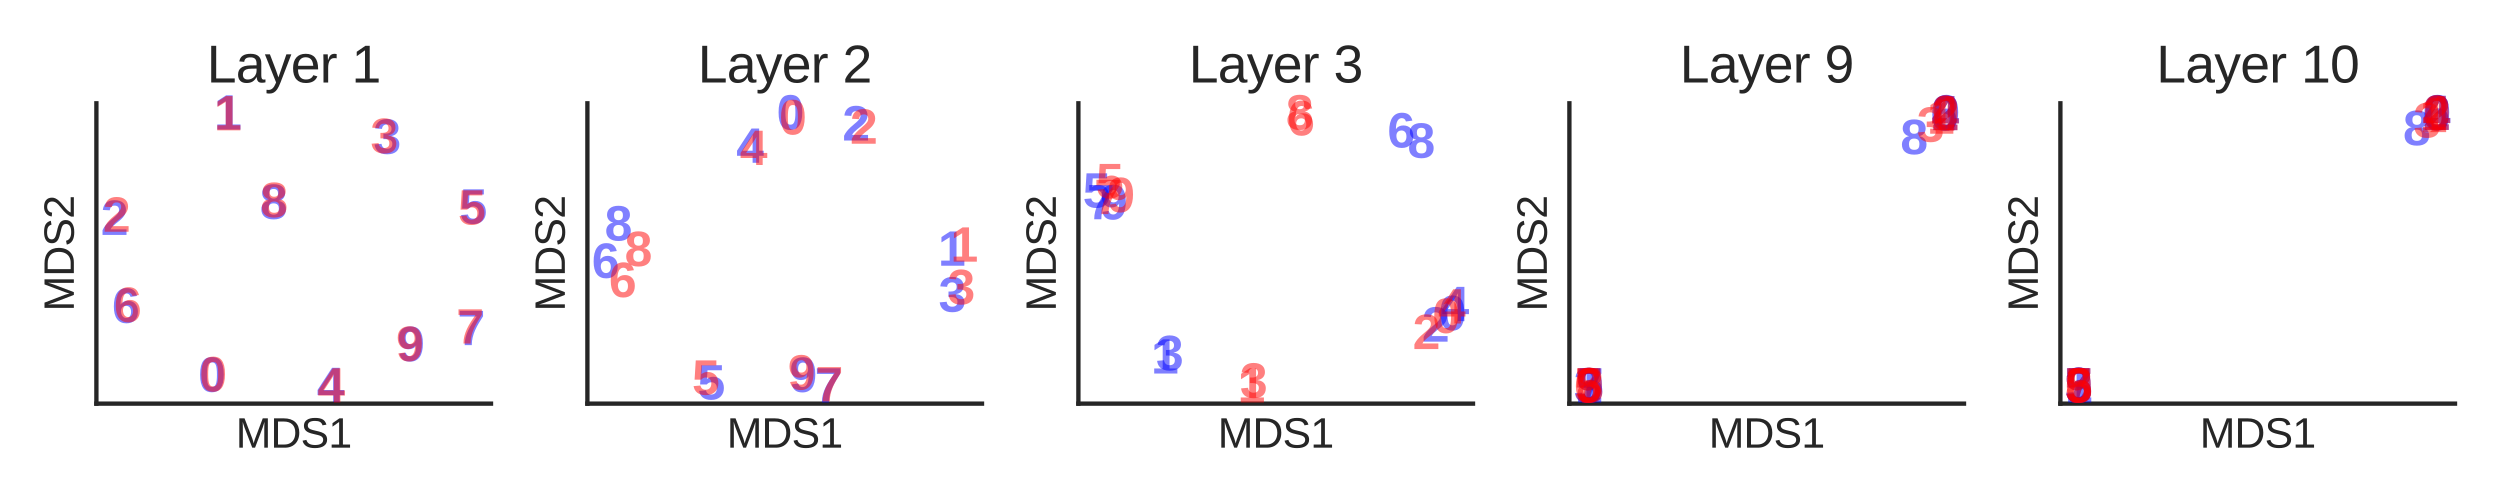 <?xml version="1.0" encoding="utf-8" standalone="no"?>
<!DOCTYPE svg PUBLIC "-//W3C//DTD SVG 1.1//EN"
  "http://www.w3.org/Graphics/SVG/1.1/DTD/svg11.dtd">
<svg height="144pt" version="1.1" viewBox="0 0 720 144" width="720pt" xmlns="http://www.w3.org/2000/svg" xmlns:xlink="http://www.w3.org/1999/xlink">
 <defs>
  <style type="text/css">*{stroke-linecap:butt;stroke-linejoin:round;}</style>
 </defs>
 <g id="figure_1">
  <g id="patch_1">
   <path d="M 0 144 
L 720 144 
L 720 0 
L 0 0 
z
" style="fill:#ffffff;"/>
  </g>
  <g id="axes_1">
   <g id="patch_2">
    <path d="M 27.76 116.24 
L 141.408 116.24 
L 141.408 29.76 
L 27.76 29.76 
z
" style="fill:#ffffff;"/>
   </g>
   <g id="matplotlib.axis_1">
    <g id="text_1">
     <!-- MDS1 -->
     <g style="fill:#262626;" transform="translate(67.914 128.936)scale(0.12 -0.12)">
      <defs>
       <path d="M 4269 0 
L 4269 2938 
Q 4269 3425 4297 3875 
Q 4144 3316 4022 3000 
L 2884 0 
L 2466 0 
L 1313 3000 
L 1138 3531 
L 1034 3875 
L 1044 3528 
L 1056 2938 
L 1056 0 
L 525 0 
L 525 4403 
L 1309 4403 
L 2481 1350 
Q 2544 1166 2601 955 
Q 2659 744 2678 650 
Q 2703 775 2783 1029 
Q 2863 1284 2891 1350 
L 4041 4403 
L 4806 4403 
L 4806 0 
L 4269 0 
z
" id="LiberationSans-4d" transform="scale(0.016)"/>
       <path d="M 4316 2247 
Q 4316 1566 4050 1055 
Q 3784 544 3296 272 
Q 2809 0 2172 0 
L 525 0 
L 525 4403 
L 1981 4403 
Q 3100 4403 3708 3842 
Q 4316 3281 4316 2247 
z
M 3716 2247 
Q 3716 3066 3267 3495 
Q 2819 3925 1969 3925 
L 1122 3925 
L 1122 478 
L 2103 478 
Q 2588 478 2955 690 
Q 3322 903 3519 1303 
Q 3716 1703 3716 2247 
z
" id="LiberationSans-44" transform="scale(0.016)"/>
       <path d="M 3975 1216 
Q 3975 606 3498 271 
Q 3022 -63 2156 -63 
Q 547 -63 291 1056 
L 869 1172 
Q 969 775 1294 589 
Q 1619 403 2178 403 
Q 2756 403 3070 601 
Q 3384 800 3384 1184 
Q 3384 1400 3286 1534 
Q 3188 1669 3009 1756 
Q 2831 1844 2584 1903 
Q 2338 1963 2038 2031 
Q 1516 2147 1245 2262 
Q 975 2378 819 2520 
Q 663 2663 580 2853 
Q 497 3044 497 3291 
Q 497 3856 930 4162 
Q 1363 4469 2169 4469 
Q 2919 4469 3316 4239 
Q 3713 4009 3872 3456 
L 3284 3353 
Q 3188 3703 2916 3861 
Q 2644 4019 2163 4019 
Q 1634 4019 1356 3844 
Q 1078 3669 1078 3322 
Q 1078 3119 1186 2986 
Q 1294 2853 1497 2761 
Q 1700 2669 2306 2534 
Q 2509 2488 2711 2439 
Q 2913 2391 3097 2323 
Q 3281 2256 3442 2165 
Q 3603 2075 3722 1944 
Q 3841 1813 3908 1634 
Q 3975 1456 3975 1216 
z
" id="LiberationSans-53" transform="scale(0.016)"/>
       <path d="M 488 0 
L 488 478 
L 1609 478 
L 1609 3866 
L 616 3156 
L 616 3688 
L 1656 4403 
L 2175 4403 
L 2175 478 
L 3247 478 
L 3247 0 
L 488 0 
z
" id="LiberationSans-31" transform="scale(0.016)"/>
      </defs>
      <use xlink:href="#LiberationSans-4d"/>
      <use x="83.301" xlink:href="#LiberationSans-44"/>
      <use x="155.518" xlink:href="#LiberationSans-53"/>
      <use x="222.217" xlink:href="#LiberationSans-31"/>
     </g>
    </g>
   </g>
   <g id="matplotlib.axis_2">
    <g id="text_2">
     <!-- MDS2 -->
     <g style="fill:#262626;" transform="translate(21.27 89.67)rotate(-90)scale(0.12 -0.12)">
      <defs>
       <path d="M 322 0 
L 322 397 
Q 481 763 711 1042 
Q 941 1322 1194 1548 
Q 1447 1775 1695 1969 
Q 1944 2163 2144 2356 
Q 2344 2550 2467 2762 
Q 2591 2975 2591 3244 
Q 2591 3606 2378 3806 
Q 2166 4006 1788 4006 
Q 1428 4006 1195 3811 
Q 963 3616 922 3263 
L 347 3316 
Q 409 3844 795 4156 
Q 1181 4469 1788 4469 
Q 2453 4469 2811 4155 
Q 3169 3841 3169 3263 
Q 3169 3006 3051 2753 
Q 2934 2500 2703 2247 
Q 2472 1994 1819 1463 
Q 1459 1169 1246 933 
Q 1034 697 941 478 
L 3238 478 
L 3238 0 
L 322 0 
z
" id="LiberationSans-32" transform="scale(0.016)"/>
      </defs>
      <use xlink:href="#LiberationSans-4d"/>
      <use x="83.301" xlink:href="#LiberationSans-44"/>
      <use x="155.518" xlink:href="#LiberationSans-53"/>
      <use x="222.217" xlink:href="#LiberationSans-32"/>
     </g>
    </g>
   </g>
   <g id="PathCollection_1">
    <defs>
     <path d="M 0 3 
C 0.796 3 1.559 2.684 2.121 2.121 
C 2.684 1.559 3 0.796 3 0 
C 3 -0.796 2.684 -1.559 2.121 -2.121 
C 1.559 -2.684 0.796 -3 0 -3 
C -0.796 -3 -1.559 -2.684 -2.121 -2.121 
C -2.684 -1.559 -3 -0.796 -3 0 
C -3 0.796 -2.684 1.559 -2.121 2.121 
C -1.559 2.684 -0.796 3 0 3 
z
" id="m545241af6d" style="stroke:#a1c9f4;stroke-opacity:0;"/>
    </defs>
    <g clip-path="url(#pc1b91cc5af)">
     <use style="fill:#a1c9f4;fill-opacity:0;stroke:#a1c9f4;stroke-opacity:0;" x="60.959" xlink:href="#m545241af6d" y="109.222"/>
     <use style="fill:#a1c9f4;fill-opacity:0;stroke:#a1c9f4;stroke-opacity:0;" x="65.573" xlink:href="#m545241af6d" y="33.691"/>
     <use style="fill:#a1c9f4;fill-opacity:0;stroke:#a1c9f4;stroke-opacity:0;" x="32.926" xlink:href="#m545241af6d" y="64.042"/>
     <use style="fill:#a1c9f4;fill-opacity:0;stroke:#a1c9f4;stroke-opacity:0;" x="111.445" xlink:href="#m545241af6d" y="40.66"/>
     <use style="fill:#a1c9f4;fill-opacity:0;stroke:#a1c9f4;stroke-opacity:0;" x="95.14" xlink:href="#m545241af6d" y="112.17"/>
     <use style="fill:#a1c9f4;fill-opacity:0;stroke:#a1c9f4;stroke-opacity:0;" x="136.242" xlink:href="#m545241af6d" y="60.777"/>
     <use style="fill:#a1c9f4;fill-opacity:0;stroke:#a1c9f4;stroke-opacity:0;" x="36.161" xlink:href="#m545241af6d" y="89.363"/>
     <use style="fill:#a1c9f4;fill-opacity:0;stroke:#a1c9f4;stroke-opacity:0;" x="135.665" xlink:href="#m545241af6d" y="95.776"/>
     <use style="fill:#a1c9f4;fill-opacity:0;stroke:#a1c9f4;stroke-opacity:0;" x="78.709" xlink:href="#m545241af6d" y="59.431"/>
     <use style="fill:#a1c9f4;fill-opacity:0;stroke:#a1c9f4;stroke-opacity:0;" x="118.247" xlink:href="#m545241af6d" y="100.398"/>
     <use style="fill:#a1c9f4;fill-opacity:0;stroke:#a1c9f4;stroke-opacity:0;" x="61.311" xlink:href="#m545241af6d" y="109.094"/>
     <use style="fill:#a1c9f4;fill-opacity:0;stroke:#a1c9f4;stroke-opacity:0;" x="65.552" xlink:href="#m545241af6d" y="33.913"/>
     <use style="fill:#a1c9f4;fill-opacity:0;stroke:#a1c9f4;stroke-opacity:0;" x="33.532" xlink:href="#m545241af6d" y="63.121"/>
     <use style="fill:#a1c9f4;fill-opacity:0;stroke:#a1c9f4;stroke-opacity:0;" x="110.588" xlink:href="#m545241af6d" y="40.446"/>
     <use style="fill:#a1c9f4;fill-opacity:0;stroke:#a1c9f4;stroke-opacity:0;" x="95.333" xlink:href="#m545241af6d" y="112.309"/>
     <use style="fill:#a1c9f4;fill-opacity:0;stroke:#a1c9f4;stroke-opacity:0;" x="135.814" xlink:href="#m545241af6d" y="61.049"/>
     <use style="fill:#a1c9f4;fill-opacity:0;stroke:#a1c9f4;stroke-opacity:0;" x="36.719" xlink:href="#m545241af6d" y="89.095"/>
     <use style="fill:#a1c9f4;fill-opacity:0;stroke:#a1c9f4;stroke-opacity:0;" x="135.322" xlink:href="#m545241af6d" y="95.324"/>
     <use style="fill:#a1c9f4;fill-opacity:0;stroke:#a1c9f4;stroke-opacity:0;" x="78.864" xlink:href="#m545241af6d" y="58.909"/>
     <use style="fill:#a1c9f4;fill-opacity:0;stroke:#a1c9f4;stroke-opacity:0;" x="117.942" xlink:href="#m545241af6d" y="100.342"/>
    </g>
   </g>
   <g id="patch_3">
    <path d="M 27.76 116.24 
L 27.76 29.76 
" style="fill:none;stroke:#262626;stroke-linecap:square;stroke-linejoin:miter;stroke-width:1.25;"/>
   </g>
   <g id="patch_4">
    <path d="M 27.76 116.24 
L 141.408 116.24 
" style="fill:none;stroke:#262626;stroke-linecap:square;stroke-linejoin:miter;stroke-width:1.25;"/>
   </g>
   <g id="text_3">
    <!-- 0 -->
    <g style="fill:#0000ff;opacity:0.5;" transform="translate(57.066 112.843)scale(0.14 -0.14)">
     <defs>
      <path d="M 3297 2203 
Q 3297 1572 3181 1139 
Q 3066 706 2861 439 
Q 2656 172 2376 54 
Q 2097 -63 1766 -63 
Q 1434 -63 1156 53 
Q 878 169 678 436 
Q 478 703 365 1136 
Q 253 1569 253 2203 
Q 253 2869 364 3305 
Q 475 3741 678 4000 
Q 881 4259 1164 4364 
Q 1447 4469 1791 4469 
Q 2113 4469 2389 4364 
Q 2666 4259 2867 4000 
Q 3069 3741 3183 3305 
Q 3297 2869 3297 2203 
z
M 2416 2203 
Q 2416 2669 2381 2973 
Q 2347 3278 2272 3458 
Q 2197 3638 2076 3709 
Q 1956 3781 1784 3781 
Q 1600 3781 1475 3707 
Q 1350 3634 1273 3453 
Q 1197 3272 1164 2967 
Q 1131 2663 1131 2203 
Q 1131 1750 1165 1447 
Q 1200 1144 1275 961 
Q 1350 778 1472 703 
Q 1594 628 1772 628 
Q 1944 628 2066 703 
Q 2188 778 2266 961 
Q 2344 1144 2380 1447 
Q 2416 1750 2416 2203 
z
" id="LiberationSans-Bold-30" transform="scale(0.016)"/>
     </defs>
     <use xlink:href="#LiberationSans-Bold-30"/>
    </g>
   </g>
   <g id="text_4">
    <!-- 1 -->
    <g style="fill:#0000ff;opacity:0.5;" transform="translate(61.68 37.311)scale(0.14 -0.14)">
     <defs>
      <path d="M 403 0 
L 403 653 
L 1494 653 
L 1494 3656 
L 438 2997 
L 438 3688 
L 1541 4403 
L 2372 4403 
L 2372 653 
L 3381 653 
L 3381 0 
L 403 0 
z
" id="LiberationSans-Bold-31" transform="scale(0.016)"/>
     </defs>
     <use xlink:href="#LiberationSans-Bold-31"/>
    </g>
   </g>
   <g id="text_5">
    <!-- 2 -->
    <g style="fill:#0000ff;opacity:0.5;" transform="translate(29.033 67.663)scale(0.14 -0.14)">
     <defs>
      <path d="M 222 0 
L 222 609 
Q 372 938 587 1202 
Q 803 1466 1039 1686 
Q 1275 1906 1508 2095 
Q 1741 2284 1927 2461 
Q 2113 2638 2228 2816 
Q 2344 2994 2344 3194 
Q 2344 3488 2197 3628 
Q 2050 3769 1766 3769 
Q 1484 3769 1336 3617 
Q 1188 3466 1144 3163 
L 259 3213 
Q 291 3472 387 3700 
Q 484 3928 664 4100 
Q 844 4272 1114 4370 
Q 1384 4469 1759 4469 
Q 2116 4469 2391 4386 
Q 2666 4303 2853 4143 
Q 3041 3984 3137 3754 
Q 3234 3525 3234 3231 
Q 3234 2922 3112 2672 
Q 2991 2422 2800 2211 
Q 2609 2000 2376 1815 
Q 2144 1631 1925 1456 
Q 1706 1281 1526 1103 
Q 1347 925 1259 722 
L 3303 722 
L 3303 0 
L 222 0 
z
" id="LiberationSans-Bold-32" transform="scale(0.016)"/>
     </defs>
     <use xlink:href="#LiberationSans-Bold-32"/>
    </g>
   </g>
   <g id="text_6">
    <!-- 3 -->
    <g style="fill:#0000ff;opacity:0.5;" transform="translate(107.553 44.281)scale(0.14 -0.14)">
     <defs>
      <path d="M 3328 1222 
Q 3328 922 3229 683 
Q 3131 444 2934 275 
Q 2738 106 2445 17 
Q 2153 -72 1766 -72 
Q 1334 -72 1039 37 
Q 744 147 555 326 
Q 366 506 270 734 
Q 175 963 147 1197 
L 1041 1275 
Q 1059 1134 1111 1017 
Q 1163 900 1250 815 
Q 1338 731 1464 686 
Q 1591 641 1763 641 
Q 2078 641 2253 797 
Q 2428 953 2428 1275 
Q 2428 1472 2345 1590 
Q 2263 1709 2136 1773 
Q 2009 1838 1862 1859 
Q 1716 1881 1584 1881 
L 1278 1881 
L 1278 2591 
L 1566 2591 
Q 1697 2591 1833 2616 
Q 1969 2641 2078 2706 
Q 2188 2772 2256 2889 
Q 2325 3006 2325 3188 
Q 2325 3459 2173 3614 
Q 2022 3769 1731 3769 
Q 1459 3769 1292 3619 
Q 1125 3469 1100 3194 
L 222 3256 
Q 259 3566 392 3794 
Q 525 4022 726 4172 
Q 928 4322 1190 4395 
Q 1453 4469 1747 4469 
Q 2134 4469 2412 4375 
Q 2691 4281 2869 4122 
Q 3047 3963 3131 3750 
Q 3216 3538 3216 3297 
Q 3216 3103 3159 2936 
Q 3103 2769 2989 2636 
Q 2875 2503 2697 2408 
Q 2519 2313 2275 2266 
L 2275 2253 
Q 2547 2222 2747 2130 
Q 2947 2038 3075 1900 
Q 3203 1763 3265 1589 
Q 3328 1416 3328 1222 
z
" id="LiberationSans-Bold-33" transform="scale(0.016)"/>
     </defs>
     <use xlink:href="#LiberationSans-Bold-33"/>
    </g>
   </g>
   <g id="text_7">
    <!-- 4 -->
    <g style="fill:#0000ff;opacity:0.5;" transform="translate(91.247 115.79)scale(0.14 -0.14)">
     <defs>
      <path d="M 2938 897 
L 2938 0 
L 2100 0 
L 2100 897 
L 97 897 
L 97 1556 
L 1956 4403 
L 2938 4403 
L 2938 1550 
L 3525 1550 
L 3525 897 
L 2938 897 
z
M 2100 2991 
Q 2100 3044 2101 3130 
Q 2103 3216 2108 3306 
Q 2113 3397 2117 3480 
Q 2122 3563 2128 3609 
Q 2113 3575 2078 3511 
Q 2044 3447 2001 3373 
Q 1959 3300 1914 3228 
Q 1869 3156 1834 3103 
L 813 1550 
L 2100 1550 
L 2100 2991 
z
" id="LiberationSans-Bold-34" transform="scale(0.016)"/>
     </defs>
     <use xlink:href="#LiberationSans-Bold-34"/>
    </g>
   </g>
   <g id="text_8">
    <!-- 5 -->
    <g style="fill:#0000ff;opacity:0.5;" transform="translate(132.35 64.397)scale(0.14 -0.14)">
     <defs>
      <path d="M 3381 1466 
Q 3381 1134 3276 854 
Q 3172 575 2965 370 
Q 2759 166 2454 51 
Q 2150 -63 1750 -63 
Q 1381 -63 1106 26 
Q 831 116 642 273 
Q 453 431 345 643 
Q 238 856 197 1100 
L 1075 1172 
Q 1100 1069 1145 972 
Q 1191 875 1272 800 
Q 1353 725 1472 679 
Q 1591 634 1759 634 
Q 2088 634 2283 843 
Q 2478 1053 2478 1447 
Q 2478 1622 2429 1762 
Q 2381 1903 2292 2003 
Q 2203 2103 2073 2156 
Q 1944 2209 1778 2209 
Q 1559 2209 1418 2126 
Q 1278 2044 1181 1925 
L 325 1925 
L 478 4403 
L 3125 4403 
L 3125 3750 
L 1275 3750 
L 1203 2638 
Q 1334 2753 1534 2836 
Q 1734 2919 2000 2919 
Q 2325 2919 2581 2812 
Q 2838 2706 3016 2515 
Q 3194 2325 3287 2058 
Q 3381 1791 3381 1466 
z
" id="LiberationSans-Bold-35" transform="scale(0.016)"/>
     </defs>
     <use xlink:href="#LiberationSans-Bold-35"/>
    </g>
   </g>
   <g id="text_9">
    <!-- 6 -->
    <g style="fill:#0000ff;opacity:0.5;" transform="translate(32.268 92.983)scale(0.14 -0.14)">
     <defs>
      <path d="M 3328 1441 
Q 3328 1109 3234 832 
Q 3141 556 2955 357 
Q 2769 159 2491 48 
Q 2213 -63 1847 -63 
Q 1069 -63 651 482 
Q 234 1028 234 2100 
Q 234 3278 657 3873 
Q 1081 4469 1869 4469 
Q 2131 4469 2347 4414 
Q 2563 4359 2731 4237 
Q 2900 4116 3019 3923 
Q 3138 3731 3209 3456 
L 2381 3341 
Q 2319 3572 2178 3673 
Q 2038 3775 1850 3775 
Q 1497 3775 1295 3422 
Q 1094 3069 1094 2350 
Q 1234 2584 1484 2709 
Q 1734 2834 2050 2834 
Q 2341 2834 2577 2739 
Q 2813 2644 2980 2464 
Q 3147 2284 3237 2025 
Q 3328 1766 3328 1441 
z
M 2447 1416 
Q 2447 1594 2406 1736 
Q 2366 1878 2283 1978 
Q 2200 2078 2078 2133 
Q 1956 2188 1797 2188 
Q 1681 2188 1565 2150 
Q 1450 2113 1359 2030 
Q 1269 1947 1212 1819 
Q 1156 1691 1156 1509 
Q 1156 1322 1203 1159 
Q 1250 997 1336 876 
Q 1422 756 1544 689 
Q 1666 622 1819 622 
Q 2116 622 2281 833 
Q 2447 1044 2447 1416 
z
" id="LiberationSans-Bold-36" transform="scale(0.016)"/>
     </defs>
     <use xlink:href="#LiberationSans-Bold-36"/>
    </g>
   </g>
   <g id="text_10">
    <!-- 7 -->
    <g style="fill:#0000ff;opacity:0.5;" transform="translate(131.773 99.397)scale(0.14 -0.14)">
     <defs>
      <path d="M 3278 3706 
Q 2981 3238 2717 2797 
Q 2453 2356 2256 1911 
Q 2059 1466 1945 995 
Q 1831 525 1831 0 
L 916 0 
Q 916 522 1039 992 
Q 1163 1463 1375 1909 
Q 1588 2356 1869 2792 
Q 2150 3228 2463 3681 
L 275 3681 
L 275 4403 
L 3278 4403 
L 3278 3706 
z
" id="LiberationSans-Bold-37" transform="scale(0.016)"/>
     </defs>
     <use xlink:href="#LiberationSans-Bold-37"/>
    </g>
   </g>
   <g id="text_11">
    <!-- 8 -->
    <g style="fill:#0000ff;opacity:0.5;" transform="translate(74.817 63.051)scale(0.14 -0.14)">
     <defs>
      <path d="M 3363 1241 
Q 3363 956 3269 717 
Q 3175 478 2981 304 
Q 2788 131 2491 34 
Q 2194 -63 1784 -63 
Q 1378 -63 1079 34 
Q 781 131 586 304 
Q 391 478 297 715 
Q 203 953 203 1234 
Q 203 1475 278 1661 
Q 353 1847 478 1981 
Q 603 2116 765 2195 
Q 928 2275 1100 2303 
L 1100 2316 
Q 916 2356 769 2450 
Q 622 2544 519 2675 
Q 416 2806 361 2967 
Q 306 3128 306 3303 
Q 306 3566 401 3781 
Q 497 3997 681 4150 
Q 866 4303 1139 4386 
Q 1413 4469 1772 4469 
Q 2156 4469 2436 4383 
Q 2716 4297 2897 4142 
Q 3078 3988 3165 3772 
Q 3253 3556 3253 3297 
Q 3253 3125 3198 2964 
Q 3144 2803 3041 2672 
Q 2938 2541 2789 2450 
Q 2641 2359 2453 2322 
L 2453 2309 
Q 2647 2278 2814 2195 
Q 2981 2113 3103 1980 
Q 3225 1847 3294 1661 
Q 3363 1475 3363 1241 
z
M 2350 3250 
Q 2350 3381 2322 3492 
Q 2294 3603 2228 3683 
Q 2163 3763 2052 3808 
Q 1941 3853 1772 3853 
Q 1609 3853 1500 3808 
Q 1391 3763 1325 3683 
Q 1259 3603 1231 3492 
Q 1203 3381 1203 3250 
Q 1203 3134 1226 3021 
Q 1250 2909 1312 2820 
Q 1375 2731 1487 2675 
Q 1600 2619 1778 2619 
Q 1966 2619 2080 2675 
Q 2194 2731 2253 2822 
Q 2313 2913 2331 3025 
Q 2350 3138 2350 3250 
z
M 2453 1313 
Q 2453 1447 2423 1572 
Q 2394 1697 2317 1792 
Q 2241 1888 2106 1945 
Q 1972 2003 1766 2003 
Q 1578 2003 1451 1945 
Q 1325 1888 1248 1791 
Q 1172 1694 1139 1567 
Q 1106 1441 1106 1300 
Q 1106 1134 1139 996 
Q 1172 859 1251 761 
Q 1331 663 1462 609 
Q 1594 556 1791 556 
Q 1988 556 2116 611 
Q 2244 666 2319 766 
Q 2394 866 2423 1005 
Q 2453 1144 2453 1313 
z
" id="LiberationSans-Bold-38" transform="scale(0.016)"/>
     </defs>
     <use xlink:href="#LiberationSans-Bold-38"/>
    </g>
   </g>
   <g id="text_12">
    <!-- 9 -->
    <g style="fill:#0000ff;opacity:0.5;" transform="translate(114.354 104.018)scale(0.14 -0.14)">
     <defs>
      <path d="M 3322 2272 
Q 3322 1100 2894 518 
Q 2466 -63 1678 -63 
Q 1394 -63 1167 -3 
Q 941 56 772 181 
Q 603 306 486 503 
Q 369 700 300 972 
L 1125 1088 
Q 1188 853 1330 740 
Q 1472 628 1688 628 
Q 1866 628 2006 712 
Q 2147 797 2247 969 
Q 2347 1141 2401 1405 
Q 2456 1669 2459 2028 
Q 2397 1906 2294 1812 
Q 2191 1719 2061 1656 
Q 1931 1594 1784 1561 
Q 1638 1528 1488 1528 
Q 1200 1528 965 1629 
Q 731 1731 565 1922 
Q 400 2113 311 2383 
Q 222 2653 222 2994 
Q 222 3344 326 3619 
Q 431 3894 628 4083 
Q 825 4272 1111 4370 
Q 1397 4469 1759 4469 
Q 2141 4469 2433 4339 
Q 2725 4209 2922 3939 
Q 3119 3669 3220 3255 
Q 3322 2841 3322 2272 
z
M 2394 2888 
Q 2394 3075 2351 3239 
Q 2309 3403 2225 3523 
Q 2141 3644 2019 3712 
Q 1897 3781 1738 3781 
Q 1591 3781 1475 3726 
Q 1359 3672 1278 3569 
Q 1197 3466 1155 3319 
Q 1113 3172 1113 2988 
Q 1113 2816 1153 2667 
Q 1194 2519 1272 2411 
Q 1350 2303 1469 2242 
Q 1588 2181 1741 2181 
Q 1863 2181 1980 2225 
Q 2097 2269 2189 2356 
Q 2281 2444 2337 2576 
Q 2394 2709 2394 2888 
z
" id="LiberationSans-Bold-39" transform="scale(0.016)"/>
     </defs>
     <use xlink:href="#LiberationSans-Bold-39"/>
    </g>
   </g>
   <g id="text_13">
    <!-- 0 -->
    <g style="fill:#ff0000;opacity:0.5;" transform="translate(57.418 112.714)scale(0.14 -0.14)">
     <use xlink:href="#LiberationSans-Bold-30"/>
    </g>
   </g>
   <g id="text_14">
    <!-- 1 -->
    <g style="fill:#ff0000;opacity:0.5;" transform="translate(61.659 37.533)scale(0.14 -0.14)">
     <use xlink:href="#LiberationSans-Bold-31"/>
    </g>
   </g>
   <g id="text_15">
    <!-- 2 -->
    <g style="fill:#ff0000;opacity:0.5;" transform="translate(29.639 66.741)scale(0.14 -0.14)">
     <use xlink:href="#LiberationSans-Bold-32"/>
    </g>
   </g>
   <g id="text_16">
    <!-- 3 -->
    <g style="fill:#ff0000;opacity:0.5;" transform="translate(106.695 44.066)scale(0.14 -0.14)">
     <use xlink:href="#LiberationSans-Bold-33"/>
    </g>
   </g>
   <g id="text_17">
    <!-- 4 -->
    <g style="fill:#ff0000;opacity:0.5;" transform="translate(91.44 115.929)scale(0.14 -0.14)">
     <use xlink:href="#LiberationSans-Bold-34"/>
    </g>
   </g>
   <g id="text_18">
    <!-- 5 -->
    <g style="fill:#ff0000;opacity:0.5;" transform="translate(131.921 64.669)scale(0.14 -0.14)">
     <use xlink:href="#LiberationSans-Bold-35"/>
    </g>
   </g>
   <g id="text_19">
    <!-- 6 -->
    <g style="fill:#ff0000;opacity:0.5;" transform="translate(32.826 92.715)scale(0.14 -0.14)">
     <use xlink:href="#LiberationSans-Bold-36"/>
    </g>
   </g>
   <g id="text_20">
    <!-- 7 -->
    <g style="fill:#ff0000;opacity:0.5;" transform="translate(131.429 98.945)scale(0.14 -0.14)">
     <use xlink:href="#LiberationSans-Bold-37"/>
    </g>
   </g>
   <g id="text_21">
    <!-- 8 -->
    <g style="fill:#ff0000;opacity:0.5;" transform="translate(74.972 62.529)scale(0.14 -0.14)">
     <use xlink:href="#LiberationSans-Bold-38"/>
    </g>
   </g>
   <g id="text_22">
    <!-- 9 -->
    <g style="fill:#ff0000;opacity:0.5;" transform="translate(114.05 103.963)scale(0.14 -0.14)">
     <use xlink:href="#LiberationSans-Bold-39"/>
    </g>
   </g>
   <g id="text_23">
    <!-- Layer 1 -->
    <g style="fill:#262626;" transform="translate(59.57 23.76)scale(0.15 -0.15)">
     <defs>
      <path d="M 525 0 
L 525 4403 
L 1122 4403 
L 1122 488 
L 3347 488 
L 3347 0 
L 525 0 
z
" id="LiberationSans-4c" transform="scale(0.016)"/>
      <path d="M 1294 -63 
Q 784 -63 528 206 
Q 272 475 272 944 
Q 272 1469 617 1750 
Q 963 2031 1731 2050 
L 2491 2063 
L 2491 2247 
Q 2491 2659 2316 2837 
Q 2141 3016 1766 3016 
Q 1388 3016 1216 2887 
Q 1044 2759 1009 2478 
L 422 2531 
Q 566 3444 1778 3444 
Q 2416 3444 2737 3151 
Q 3059 2859 3059 2306 
L 3059 850 
Q 3059 600 3125 473 
Q 3191 347 3375 347 
Q 3456 347 3559 369 
L 3559 19 
Q 3347 -31 3125 -31 
Q 2813 -31 2670 133 
Q 2528 297 2509 647 
L 2491 647 
Q 2275 259 1989 98 
Q 1703 -63 1294 -63 
z
M 1422 359 
Q 1731 359 1972 500 
Q 2213 641 2352 886 
Q 2491 1131 2491 1391 
L 2491 1669 
L 1875 1656 
Q 1478 1650 1273 1575 
Q 1069 1500 959 1344 
Q 850 1188 850 934 
Q 850 659 998 509 
Q 1147 359 1422 359 
z
" id="LiberationSans-61" transform="scale(0.016)"/>
      <path d="M 597 -1328 
Q 366 -1328 209 -1294 
L 209 -872 
Q 328 -891 472 -891 
Q 997 -891 1303 -119 
L 1356 16 
L 16 3381 
L 616 3381 
L 1328 1513 
Q 1344 1469 1366 1408 
Q 1388 1347 1506 1000 
Q 1625 653 1634 613 
L 1853 1228 
L 2594 3381 
L 3188 3381 
L 1888 0 
Q 1678 -541 1497 -805 
Q 1316 -1069 1095 -1198 
Q 875 -1328 597 -1328 
z
" id="LiberationSans-79" transform="scale(0.016)"/>
      <path d="M 863 1572 
Q 863 991 1103 675 
Q 1344 359 1806 359 
Q 2172 359 2392 506 
Q 2613 653 2691 878 
L 3184 738 
Q 2881 -63 1806 -63 
Q 1056 -63 664 384 
Q 272 831 272 1713 
Q 272 2550 664 2997 
Q 1056 3444 1784 3444 
Q 3275 3444 3275 1647 
L 3275 1572 
L 863 1572 
z
M 2694 2003 
Q 2647 2538 2422 2783 
Q 2197 3028 1775 3028 
Q 1366 3028 1127 2754 
Q 888 2481 869 2003 
L 2694 2003 
z
" id="LiberationSans-65" transform="scale(0.016)"/>
      <path d="M 444 0 
L 444 2594 
Q 444 2950 425 3381 
L 956 3381 
Q 981 2806 981 2691 
L 994 2691 
Q 1128 3125 1303 3284 
Q 1478 3444 1797 3444 
Q 1909 3444 2025 3413 
L 2025 2897 
Q 1913 2928 1725 2928 
Q 1375 2928 1190 2626 
Q 1006 2325 1006 1763 
L 1006 0 
L 444 0 
z
" id="LiberationSans-72" transform="scale(0.016)"/>
      <path id="LiberationSans-20" transform="scale(0.016)"/>
     </defs>
     <use xlink:href="#LiberationSans-4c"/>
     <use x="55.615" xlink:href="#LiberationSans-61"/>
     <use x="111.23" xlink:href="#LiberationSans-79"/>
     <use x="161.23" xlink:href="#LiberationSans-65"/>
     <use x="216.846" xlink:href="#LiberationSans-72"/>
     <use x="250.146" xlink:href="#LiberationSans-20"/>
     <use x="277.93" xlink:href="#LiberationSans-31"/>
    </g>
   </g>
  </g>
  <g id="axes_2">
   <g id="patch_5">
    <path d="M 169.168 116.24 
L 282.816 116.24 
L 282.816 29.76 
L 169.168 29.76 
z
" style="fill:#ffffff;"/>
   </g>
   <g id="matplotlib.axis_3">
    <g id="text_24">
     <!-- MDS1 -->
     <g style="fill:#262626;" transform="translate(209.322 128.936)scale(0.12 -0.12)">
      <use xlink:href="#LiberationSans-4d"/>
      <use x="83.301" xlink:href="#LiberationSans-44"/>
      <use x="155.518" xlink:href="#LiberationSans-53"/>
      <use x="222.217" xlink:href="#LiberationSans-31"/>
     </g>
    </g>
   </g>
   <g id="matplotlib.axis_4">
    <g id="text_25">
     <!-- MDS2 -->
     <g style="fill:#262626;" transform="translate(162.678 89.67)rotate(-90)scale(0.12 -0.12)">
      <use xlink:href="#LiberationSans-4d"/>
      <use x="83.301" xlink:href="#LiberationSans-44"/>
      <use x="155.518" xlink:href="#LiberationSans-53"/>
      <use x="222.217" xlink:href="#LiberationSans-32"/>
     </g>
    </g>
   </g>
   <g id="PathCollection_2">
    <g clip-path="url(#p6e1505b681)">
     <use style="fill:#a1c9f4;fill-opacity:0;stroke:#a1c9f4;stroke-opacity:0;" x="227.56" xlink:href="#m545241af6d" y="33.691"/>
     <use style="fill:#a1c9f4;fill-opacity:0;stroke:#a1c9f4;stroke-opacity:0;" x="274.051" xlink:href="#m545241af6d" y="72.904"/>
     <use style="fill:#a1c9f4;fill-opacity:0;stroke:#a1c9f4;stroke-opacity:0;" x="246.487" xlink:href="#m545241af6d" y="36.849"/>
     <use style="fill:#a1c9f4;fill-opacity:0;stroke:#a1c9f4;stroke-opacity:0;" x="274.196" xlink:href="#m545241af6d" y="86.144"/>
     <use style="fill:#a1c9f4;fill-opacity:0;stroke:#a1c9f4;stroke-opacity:0;" x="215.941" xlink:href="#m545241af6d" y="43.263"/>
     <use style="fill:#a1c9f4;fill-opacity:0;stroke:#a1c9f4;stroke-opacity:0;" x="204.798" xlink:href="#m545241af6d" y="111.422"/>
     <use style="fill:#a1c9f4;fill-opacity:0;stroke:#a1c9f4;stroke-opacity:0;" x="174.334" xlink:href="#m545241af6d" y="76.413"/>
     <use style="fill:#a1c9f4;fill-opacity:0;stroke:#a1c9f4;stroke-opacity:0;" x="238.536" xlink:href="#m545241af6d" y="112.309"/>
     <use style="fill:#a1c9f4;fill-opacity:0;stroke:#a1c9f4;stroke-opacity:0;" x="178.031" xlink:href="#m545241af6d" y="65.656"/>
     <use style="fill:#a1c9f4;fill-opacity:0;stroke:#a1c9f4;stroke-opacity:0;" x="231.255" xlink:href="#m545241af6d" y="109.263"/>
     <use style="fill:#a1c9f4;fill-opacity:0;stroke:#a1c9f4;stroke-opacity:0;" x="228.263" xlink:href="#m545241af6d" y="35.097"/>
     <use style="fill:#a1c9f4;fill-opacity:0;stroke:#a1c9f4;stroke-opacity:0;" x="277.65" xlink:href="#m545241af6d" y="71.736"/>
     <use style="fill:#a1c9f4;fill-opacity:0;stroke:#a1c9f4;stroke-opacity:0;" x="248.699" xlink:href="#m545241af6d" y="37.778"/>
     <use style="fill:#a1c9f4;fill-opacity:0;stroke:#a1c9f4;stroke-opacity:0;" x="276.769" xlink:href="#m545241af6d" y="83.983"/>
     <use style="fill:#a1c9f4;fill-opacity:0;stroke:#a1c9f4;stroke-opacity:0;" x="216.965" xlink:href="#m545241af6d" y="43.895"/>
     <use style="fill:#a1c9f4;fill-opacity:0;stroke:#a1c9f4;stroke-opacity:0;" x="203.204" xlink:href="#m545241af6d" y="110.042"/>
     <use style="fill:#a1c9f4;fill-opacity:0;stroke:#a1c9f4;stroke-opacity:0;" x="179.267" xlink:href="#m545241af6d" y="81.937"/>
     <use style="fill:#a1c9f4;fill-opacity:0;stroke:#a1c9f4;stroke-opacity:0;" x="238.767" xlink:href="#m545241af6d" y="111.973"/>
     <use style="fill:#a1c9f4;fill-opacity:0;stroke:#a1c9f4;stroke-opacity:0;" x="183.785" xlink:href="#m545241af6d" y="73.011"/>
     <use style="fill:#a1c9f4;fill-opacity:0;stroke:#a1c9f4;stroke-opacity:0;" x="230.773" xlink:href="#m545241af6d" y="108.579"/>
    </g>
   </g>
   <g id="patch_6">
    <path d="M 169.168 116.24 
L 169.168 29.76 
" style="fill:none;stroke:#262626;stroke-linecap:square;stroke-linejoin:miter;stroke-width:1.25;"/>
   </g>
   <g id="patch_7">
    <path d="M 169.168 116.24 
L 282.816 116.24 
" style="fill:none;stroke:#262626;stroke-linecap:square;stroke-linejoin:miter;stroke-width:1.25;"/>
   </g>
   <g id="text_26">
    <!-- 0 -->
    <g style="fill:#0000ff;opacity:0.5;" transform="translate(223.667 37.311)scale(0.14 -0.14)">
     <use xlink:href="#LiberationSans-Bold-30"/>
    </g>
   </g>
   <g id="text_27">
    <!-- 1 -->
    <g style="fill:#0000ff;opacity:0.5;" transform="translate(270.159 76.525)scale(0.14 -0.14)">
     <use xlink:href="#LiberationSans-Bold-31"/>
    </g>
   </g>
   <g id="text_28">
    <!-- 2 -->
    <g style="fill:#0000ff;opacity:0.5;" transform="translate(242.594 40.469)scale(0.14 -0.14)">
     <use xlink:href="#LiberationSans-Bold-32"/>
    </g>
   </g>
   <g id="text_29">
    <!-- 3 -->
    <g style="fill:#0000ff;opacity:0.5;" transform="translate(270.303 89.764)scale(0.14 -0.14)">
     <use xlink:href="#LiberationSans-Bold-33"/>
    </g>
   </g>
   <g id="text_30">
    <!-- 4 -->
    <g style="fill:#0000ff;opacity:0.5;" transform="translate(212.049 46.884)scale(0.14 -0.14)">
     <use xlink:href="#LiberationSans-Bold-34"/>
    </g>
   </g>
   <g id="text_31">
    <!-- 5 -->
    <g style="fill:#0000ff;opacity:0.5;" transform="translate(200.905 115.042)scale(0.14 -0.14)">
     <use xlink:href="#LiberationSans-Bold-35"/>
    </g>
   </g>
   <g id="text_32">
    <!-- 6 -->
    <g style="fill:#0000ff;opacity:0.5;" transform="translate(170.441 80.033)scale(0.14 -0.14)">
     <use xlink:href="#LiberationSans-Bold-36"/>
    </g>
   </g>
   <g id="text_33">
    <!-- 7 -->
    <g style="fill:#0000ff;opacity:0.5;" transform="translate(234.644 115.929)scale(0.14 -0.14)">
     <use xlink:href="#LiberationSans-Bold-37"/>
    </g>
   </g>
   <g id="text_34">
    <!-- 8 -->
    <g style="fill:#0000ff;opacity:0.5;" transform="translate(174.138 69.276)scale(0.14 -0.14)">
     <use xlink:href="#LiberationSans-Bold-38"/>
    </g>
   </g>
   <g id="text_35">
    <!-- 9 -->
    <g style="fill:#0000ff;opacity:0.5;" transform="translate(227.362 112.884)scale(0.14 -0.14)">
     <use xlink:href="#LiberationSans-Bold-39"/>
    </g>
   </g>
   <g id="text_36">
    <!-- 0 -->
    <g style="fill:#ff0000;opacity:0.5;" transform="translate(224.371 38.717)scale(0.14 -0.14)">
     <use xlink:href="#LiberationSans-Bold-30"/>
    </g>
   </g>
   <g id="text_37">
    <!-- 1 -->
    <g style="fill:#ff0000;opacity:0.5;" transform="translate(273.758 75.356)scale(0.14 -0.14)">
     <use xlink:href="#LiberationSans-Bold-31"/>
    </g>
   </g>
   <g id="text_38">
    <!-- 2 -->
    <g style="fill:#ff0000;opacity:0.5;" transform="translate(244.806 41.399)scale(0.14 -0.14)">
     <use xlink:href="#LiberationSans-Bold-32"/>
    </g>
   </g>
   <g id="text_39">
    <!-- 3 -->
    <g style="fill:#ff0000;opacity:0.5;" transform="translate(272.877 87.604)scale(0.14 -0.14)">
     <use xlink:href="#LiberationSans-Bold-33"/>
    </g>
   </g>
   <g id="text_40">
    <!-- 4 -->
    <g style="fill:#ff0000;opacity:0.5;" transform="translate(213.072 47.516)scale(0.14 -0.14)">
     <use xlink:href="#LiberationSans-Bold-34"/>
    </g>
   </g>
   <g id="text_41">
    <!-- 5 -->
    <g style="fill:#ff0000;opacity:0.5;" transform="translate(199.311 113.662)scale(0.14 -0.14)">
     <use xlink:href="#LiberationSans-Bold-35"/>
    </g>
   </g>
   <g id="text_42">
    <!-- 6 -->
    <g style="fill:#ff0000;opacity:0.5;" transform="translate(175.374 85.557)scale(0.14 -0.14)">
     <use xlink:href="#LiberationSans-Bold-36"/>
    </g>
   </g>
   <g id="text_43">
    <!-- 7 -->
    <g style="fill:#ff0000;opacity:0.5;" transform="translate(234.875 115.593)scale(0.14 -0.14)">
     <use xlink:href="#LiberationSans-Bold-37"/>
    </g>
   </g>
   <g id="text_44">
    <!-- 8 -->
    <g style="fill:#ff0000;opacity:0.5;" transform="translate(179.892 76.631)scale(0.14 -0.14)">
     <use xlink:href="#LiberationSans-Bold-38"/>
    </g>
   </g>
   <g id="text_45">
    <!-- 9 -->
    <g style="fill:#ff0000;opacity:0.5;" transform="translate(226.881 112.199)scale(0.14 -0.14)">
     <use xlink:href="#LiberationSans-Bold-39"/>
    </g>
   </g>
   <g id="text_46">
    <!-- Layer 2 -->
    <g style="fill:#262626;" transform="translate(200.978 23.76)scale(0.15 -0.15)">
     <use xlink:href="#LiberationSans-4c"/>
     <use x="55.615" xlink:href="#LiberationSans-61"/>
     <use x="111.23" xlink:href="#LiberationSans-79"/>
     <use x="161.23" xlink:href="#LiberationSans-65"/>
     <use x="216.846" xlink:href="#LiberationSans-72"/>
     <use x="250.146" xlink:href="#LiberationSans-20"/>
     <use x="277.93" xlink:href="#LiberationSans-32"/>
    </g>
   </g>
  </g>
  <g id="axes_3">
   <g id="patch_8">
    <path d="M 310.576 116.24 
L 424.224 116.24 
L 424.224 29.76 
L 310.576 29.76 
z
" style="fill:#ffffff;"/>
   </g>
   <g id="matplotlib.axis_5">
    <g id="text_47">
     <!-- MDS1 -->
     <g style="fill:#262626;" transform="translate(350.73 128.936)scale(0.12 -0.12)">
      <use xlink:href="#LiberationSans-4d"/>
      <use x="83.301" xlink:href="#LiberationSans-44"/>
      <use x="155.518" xlink:href="#LiberationSans-53"/>
      <use x="222.217" xlink:href="#LiberationSans-31"/>
     </g>
    </g>
   </g>
   <g id="matplotlib.axis_6">
    <g id="text_48">
     <!-- MDS2 -->
     <g style="fill:#262626;" transform="translate(304.086 89.67)rotate(-90)scale(0.12 -0.12)">
      <use xlink:href="#LiberationSans-4d"/>
      <use x="83.301" xlink:href="#LiberationSans-44"/>
      <use x="155.518" xlink:href="#LiberationSans-53"/>
      <use x="222.217" xlink:href="#LiberationSans-32"/>
     </g>
    </g>
   </g>
   <g id="PathCollection_3">
    <g clip-path="url(#pb0951a8fa9)">
     <use style="fill:#a1c9f4;fill-opacity:0;stroke:#a1c9f4;stroke-opacity:0;" x="418.227" xlink:href="#m545241af6d" y="91.48"/>
     <use style="fill:#a1c9f4;fill-opacity:0;stroke:#a1c9f4;stroke-opacity:0;" x="335.402" xlink:href="#m545241af6d" y="103.962"/>
     <use style="fill:#a1c9f4;fill-opacity:0;stroke:#a1c9f4;stroke-opacity:0;" x="413.399" xlink:href="#m545241af6d" y="94.778"/>
     <use style="fill:#a1c9f4;fill-opacity:0;stroke:#a1c9f4;stroke-opacity:0;" x="336.809" xlink:href="#m545241af6d" y="102.985"/>
     <use style="fill:#a1c9f4;fill-opacity:0;stroke:#a1c9f4;stroke-opacity:0;" x="419.058" xlink:href="#m545241af6d" y="88.865"/>
     <use style="fill:#a1c9f4;fill-opacity:0;stroke:#a1c9f4;stroke-opacity:0;" x="315.742" xlink:href="#m545241af6d" y="56.157"/>
     <use style="fill:#a1c9f4;fill-opacity:0;stroke:#a1c9f4;stroke-opacity:0;" x="403.465" xlink:href="#m545241af6d" y="38.856"/>
     <use style="fill:#a1c9f4;fill-opacity:0;stroke:#a1c9f4;stroke-opacity:0;" x="316.975" xlink:href="#m545241af6d" y="59.523"/>
     <use style="fill:#a1c9f4;fill-opacity:0;stroke:#a1c9f4;stroke-opacity:0;" x="409.251" xlink:href="#m545241af6d" y="41.819"/>
     <use style="fill:#a1c9f4;fill-opacity:0;stroke:#a1c9f4;stroke-opacity:0;" x="320.685" xlink:href="#m545241af6d" y="59.558"/>
     <use style="fill:#a1c9f4;fill-opacity:0;stroke:#a1c9f4;stroke-opacity:0;" x="416.397" xlink:href="#m545241af6d" y="92.283"/>
     <use style="fill:#a1c9f4;fill-opacity:0;stroke:#a1c9f4;stroke-opacity:0;" x="360.33" xlink:href="#m545241af6d" y="112.309"/>
     <use style="fill:#a1c9f4;fill-opacity:0;stroke:#a1c9f4;stroke-opacity:0;" x="410.741" xlink:href="#m545241af6d" y="96.913"/>
     <use style="fill:#a1c9f4;fill-opacity:0;stroke:#a1c9f4;stroke-opacity:0;" x="360.993" xlink:href="#m545241af6d" y="110.916"/>
     <use style="fill:#a1c9f4;fill-opacity:0;stroke:#a1c9f4;stroke-opacity:0;" x="418.048" xlink:href="#m545241af6d" y="89.556"/>
     <use style="fill:#a1c9f4;fill-opacity:0;stroke:#a1c9f4;stroke-opacity:0;" x="319.532" xlink:href="#m545241af6d" y="53.463"/>
     <use style="fill:#a1c9f4;fill-opacity:0;stroke:#a1c9f4;stroke-opacity:0;" x="374.605" xlink:href="#m545241af6d" y="35.356"/>
     <use style="fill:#a1c9f4;fill-opacity:0;stroke:#a1c9f4;stroke-opacity:0;" x="319.039" xlink:href="#m545241af6d" y="58.029"/>
     <use style="fill:#a1c9f4;fill-opacity:0;stroke:#a1c9f4;stroke-opacity:0;" x="374.222" xlink:href="#m545241af6d" y="33.691"/>
     <use style="fill:#a1c9f4;fill-opacity:0;stroke:#a1c9f4;stroke-opacity:0;" x="322.761" xlink:href="#m545241af6d" y="57.467"/>
    </g>
   </g>
   <g id="patch_9">
    <path d="M 310.576 116.24 
L 310.576 29.76 
" style="fill:none;stroke:#262626;stroke-linecap:square;stroke-linejoin:miter;stroke-width:1.25;"/>
   </g>
   <g id="patch_10">
    <path d="M 310.576 116.24 
L 424.224 116.24 
" style="fill:none;stroke:#262626;stroke-linecap:square;stroke-linejoin:miter;stroke-width:1.25;"/>
   </g>
   <g id="text_49">
    <!-- 0 -->
    <g style="fill:#0000ff;opacity:0.5;" transform="translate(414.335 95.1)scale(0.14 -0.14)">
     <use xlink:href="#LiberationSans-Bold-30"/>
    </g>
   </g>
   <g id="text_50">
    <!-- 1 -->
    <g style="fill:#0000ff;opacity:0.5;" transform="translate(331.51 107.582)scale(0.14 -0.14)">
     <use xlink:href="#LiberationSans-Bold-31"/>
    </g>
   </g>
   <g id="text_51">
    <!-- 2 -->
    <g style="fill:#0000ff;opacity:0.5;" transform="translate(409.506 98.398)scale(0.14 -0.14)">
     <use xlink:href="#LiberationSans-Bold-32"/>
    </g>
   </g>
   <g id="text_52">
    <!-- 3 -->
    <g style="fill:#0000ff;opacity:0.5;" transform="translate(332.916 106.605)scale(0.14 -0.14)">
     <use xlink:href="#LiberationSans-Bold-33"/>
    </g>
   </g>
   <g id="text_53">
    <!-- 4 -->
    <g style="fill:#0000ff;opacity:0.5;" transform="translate(415.166 92.485)scale(0.14 -0.14)">
     <use xlink:href="#LiberationSans-Bold-34"/>
    </g>
   </g>
   <g id="text_54">
    <!-- 5 -->
    <g style="fill:#0000ff;opacity:0.5;" transform="translate(311.849 59.777)scale(0.14 -0.14)">
     <use xlink:href="#LiberationSans-Bold-35"/>
    </g>
   </g>
   <g id="text_55">
    <!-- 6 -->
    <g style="fill:#0000ff;opacity:0.5;" transform="translate(399.573 42.476)scale(0.14 -0.14)">
     <use xlink:href="#LiberationSans-Bold-36"/>
    </g>
   </g>
   <g id="text_56">
    <!-- 7 -->
    <g style="fill:#0000ff;opacity:0.5;" transform="translate(313.083 63.143)scale(0.14 -0.14)">
     <use xlink:href="#LiberationSans-Bold-37"/>
    </g>
   </g>
   <g id="text_57">
    <!-- 8 -->
    <g style="fill:#0000ff;opacity:0.5;" transform="translate(405.358 45.439)scale(0.14 -0.14)">
     <use xlink:href="#LiberationSans-Bold-38"/>
    </g>
   </g>
   <g id="text_58">
    <!-- 9 -->
    <g style="fill:#0000ff;opacity:0.5;" transform="translate(316.793 63.178)scale(0.14 -0.14)">
     <use xlink:href="#LiberationSans-Bold-39"/>
    </g>
   </g>
   <g id="text_59">
    <!-- 0 -->
    <g style="fill:#ff0000;opacity:0.5;" transform="translate(412.504 95.903)scale(0.14 -0.14)">
     <use xlink:href="#LiberationSans-Bold-30"/>
    </g>
   </g>
   <g id="text_60">
    <!-- 1 -->
    <g style="fill:#ff0000;opacity:0.5;" transform="translate(356.437 115.929)scale(0.14 -0.14)">
     <use xlink:href="#LiberationSans-Bold-31"/>
    </g>
   </g>
   <g id="text_61">
    <!-- 2 -->
    <g style="fill:#ff0000;opacity:0.5;" transform="translate(406.849 100.534)scale(0.14 -0.14)">
     <use xlink:href="#LiberationSans-Bold-32"/>
    </g>
   </g>
   <g id="text_62">
    <!-- 3 -->
    <g style="fill:#ff0000;opacity:0.5;" transform="translate(357.1 114.536)scale(0.14 -0.14)">
     <use xlink:href="#LiberationSans-Bold-33"/>
    </g>
   </g>
   <g id="text_63">
    <!-- 4 -->
    <g style="fill:#ff0000;opacity:0.5;" transform="translate(414.156 93.176)scale(0.14 -0.14)">
     <use xlink:href="#LiberationSans-Bold-34"/>
    </g>
   </g>
   <g id="text_64">
    <!-- 5 -->
    <g style="fill:#ff0000;opacity:0.5;" transform="translate(315.64 57.084)scale(0.14 -0.14)">
     <use xlink:href="#LiberationSans-Bold-35"/>
    </g>
   </g>
   <g id="text_65">
    <!-- 6 -->
    <g style="fill:#ff0000;opacity:0.5;" transform="translate(370.712 38.976)scale(0.14 -0.14)">
     <use xlink:href="#LiberationSans-Bold-36"/>
    </g>
   </g>
   <g id="text_66">
    <!-- 7 -->
    <g style="fill:#ff0000;opacity:0.5;" transform="translate(315.146 61.649)scale(0.14 -0.14)">
     <use xlink:href="#LiberationSans-Bold-37"/>
    </g>
   </g>
   <g id="text_67">
    <!-- 8 -->
    <g style="fill:#ff0000;opacity:0.5;" transform="translate(370.329 37.311)scale(0.14 -0.14)">
     <use xlink:href="#LiberationSans-Bold-38"/>
    </g>
   </g>
   <g id="text_68">
    <!-- 9 -->
    <g style="fill:#ff0000;opacity:0.5;" transform="translate(318.868 61.087)scale(0.14 -0.14)">
     <use xlink:href="#LiberationSans-Bold-39"/>
    </g>
   </g>
   <g id="text_69">
    <!-- Layer 3 -->
    <g style="fill:#262626;" transform="translate(342.386 23.76)scale(0.15 -0.15)">
     <defs>
      <path d="M 3278 1216 
Q 3278 606 2890 271 
Q 2503 -63 1784 -63 
Q 1116 -63 717 239 
Q 319 541 244 1131 
L 825 1184 
Q 938 403 1784 403 
Q 2209 403 2451 612 
Q 2694 822 2694 1234 
Q 2694 1594 2417 1795 
Q 2141 1997 1619 1997 
L 1300 1997 
L 1300 2484 
L 1606 2484 
Q 2069 2484 2323 2686 
Q 2578 2888 2578 3244 
Q 2578 3597 2370 3801 
Q 2163 4006 1753 4006 
Q 1381 4006 1151 3815 
Q 922 3625 884 3278 
L 319 3322 
Q 381 3863 767 4166 
Q 1153 4469 1759 4469 
Q 2422 4469 2789 4161 
Q 3156 3853 3156 3303 
Q 3156 2881 2920 2617 
Q 2684 2353 2234 2259 
L 2234 2247 
Q 2728 2194 3003 1916 
Q 3278 1638 3278 1216 
z
" id="LiberationSans-33" transform="scale(0.016)"/>
     </defs>
     <use xlink:href="#LiberationSans-4c"/>
     <use x="55.615" xlink:href="#LiberationSans-61"/>
     <use x="111.23" xlink:href="#LiberationSans-79"/>
     <use x="161.23" xlink:href="#LiberationSans-65"/>
     <use x="216.846" xlink:href="#LiberationSans-72"/>
     <use x="250.146" xlink:href="#LiberationSans-20"/>
     <use x="277.93" xlink:href="#LiberationSans-33"/>
    </g>
   </g>
  </g>
  <g id="axes_4">
   <g id="patch_11">
    <path d="M 451.984 116.24 
L 565.632 116.24 
L 565.632 29.76 
L 451.984 29.76 
z
" style="fill:#ffffff;"/>
   </g>
   <g id="matplotlib.axis_7">
    <g id="text_70">
     <!-- MDS1 -->
     <g style="fill:#262626;" transform="translate(492.138 128.936)scale(0.12 -0.12)">
      <use xlink:href="#LiberationSans-4d"/>
      <use x="83.301" xlink:href="#LiberationSans-44"/>
      <use x="155.518" xlink:href="#LiberationSans-53"/>
      <use x="222.217" xlink:href="#LiberationSans-31"/>
     </g>
    </g>
   </g>
   <g id="matplotlib.axis_8">
    <g id="text_71">
     <!-- MDS2 -->
     <g style="fill:#262626;" transform="translate(445.494 89.67)rotate(-90)scale(0.12 -0.12)">
      <use xlink:href="#LiberationSans-4d"/>
      <use x="83.301" xlink:href="#LiberationSans-44"/>
      <use x="155.518" xlink:href="#LiberationSans-53"/>
      <use x="222.217" xlink:href="#LiberationSans-32"/>
     </g>
    </g>
   </g>
   <g id="PathCollection_4">
    <g clip-path="url(#p502d888fa4)">
     <use style="fill:#a1c9f4;fill-opacity:0;stroke:#a1c9f4;stroke-opacity:0;" x="560.466" xlink:href="#m545241af6d" y="33.691"/>
     <use style="fill:#a1c9f4;fill-opacity:0;stroke:#a1c9f4;stroke-opacity:0;" x="457.473" xlink:href="#m545241af6d" y="112.308"/>
     <use style="fill:#a1c9f4;fill-opacity:0;stroke:#a1c9f4;stroke-opacity:0;" x="560.188" xlink:href="#m545241af6d" y="33.86"/>
     <use style="fill:#a1c9f4;fill-opacity:0;stroke:#a1c9f4;stroke-opacity:0;" x="457.15" xlink:href="#m545241af6d" y="112.289"/>
     <use style="fill:#a1c9f4;fill-opacity:0;stroke:#a1c9f4;stroke-opacity:0;" x="560.203" xlink:href="#m545241af6d" y="33.883"/>
     <use style="fill:#a1c9f4;fill-opacity:0;stroke:#a1c9f4;stroke-opacity:0;" x="457.801" xlink:href="#m545241af6d" y="112.309"/>
     <use style="fill:#a1c9f4;fill-opacity:0;stroke:#a1c9f4;stroke-opacity:0;" x="559.866" xlink:href="#m545241af6d" y="33.994"/>
     <use style="fill:#a1c9f4;fill-opacity:0;stroke:#a1c9f4;stroke-opacity:0;" x="457.759" xlink:href="#m545241af6d" y="112.309"/>
     <use style="fill:#a1c9f4;fill-opacity:0;stroke:#a1c9f4;stroke-opacity:0;" x="551.194" xlink:href="#m545241af6d" y="40.777"/>
     <use style="fill:#a1c9f4;fill-opacity:0;stroke:#a1c9f4;stroke-opacity:0;" x="457.799" xlink:href="#m545241af6d" y="112.299"/>
     <use style="fill:#a1c9f4;fill-opacity:0;stroke:#a1c9f4;stroke-opacity:0;" x="560.213" xlink:href="#m545241af6d" y="33.87"/>
     <use style="fill:#a1c9f4;fill-opacity:0;stroke:#a1c9f4;stroke-opacity:0;" x="558.882" xlink:href="#m545241af6d" y="34.901"/>
     <use style="fill:#a1c9f4;fill-opacity:0;stroke:#a1c9f4;stroke-opacity:0;" x="560.26" xlink:href="#m545241af6d" y="33.873"/>
     <use style="fill:#a1c9f4;fill-opacity:0;stroke:#a1c9f4;stroke-opacity:0;" x="555.932" xlink:href="#m545241af6d" y="37.187"/>
     <use style="fill:#a1c9f4;fill-opacity:0;stroke:#a1c9f4;stroke-opacity:0;" x="560.111" xlink:href="#m545241af6d" y="33.97"/>
     <use style="fill:#a1c9f4;fill-opacity:0;stroke:#a1c9f4;stroke-opacity:0;" x="457.221" xlink:href="#m545241af6d" y="112.307"/>
     <use style="fill:#a1c9f4;fill-opacity:0;stroke:#a1c9f4;stroke-opacity:0;" x="457.221" xlink:href="#m545241af6d" y="112.282"/>
     <use style="fill:#a1c9f4;fill-opacity:0;stroke:#a1c9f4;stroke-opacity:0;" x="457.477" xlink:href="#m545241af6d" y="112.301"/>
     <use style="fill:#a1c9f4;fill-opacity:0;stroke:#a1c9f4;stroke-opacity:0;" x="457.804" xlink:href="#m545241af6d" y="112.29"/>
     <use style="fill:#a1c9f4;fill-opacity:0;stroke:#a1c9f4;stroke-opacity:0;" x="457.757" xlink:href="#m545241af6d" y="112.297"/>
    </g>
   </g>
   <g id="patch_12">
    <path d="M 451.984 116.24 
L 451.984 29.76 
" style="fill:none;stroke:#262626;stroke-linecap:square;stroke-linejoin:miter;stroke-width:1.25;"/>
   </g>
   <g id="patch_13">
    <path d="M 451.984 116.24 
L 565.632 116.24 
" style="fill:none;stroke:#262626;stroke-linecap:square;stroke-linejoin:miter;stroke-width:1.25;"/>
   </g>
   <g id="text_72">
    <!-- 0 -->
    <g style="fill:#0000ff;opacity:0.5;" transform="translate(556.574 37.311)scale(0.14 -0.14)">
     <use xlink:href="#LiberationSans-Bold-30"/>
    </g>
   </g>
   <g id="text_73">
    <!-- 1 -->
    <g style="fill:#0000ff;opacity:0.5;" transform="translate(453.581 115.928)scale(0.14 -0.14)">
     <use xlink:href="#LiberationSans-Bold-31"/>
    </g>
   </g>
   <g id="text_74">
    <!-- 2 -->
    <g style="fill:#0000ff;opacity:0.5;" transform="translate(556.295 37.48)scale(0.14 -0.14)">
     <use xlink:href="#LiberationSans-Bold-32"/>
    </g>
   </g>
   <g id="text_75">
    <!-- 3 -->
    <g style="fill:#0000ff;opacity:0.5;" transform="translate(453.257 115.91)scale(0.14 -0.14)">
     <use xlink:href="#LiberationSans-Bold-33"/>
    </g>
   </g>
   <g id="text_76">
    <!-- 4 -->
    <g style="fill:#0000ff;opacity:0.5;" transform="translate(556.311 37.503)scale(0.14 -0.14)">
     <use xlink:href="#LiberationSans-Bold-34"/>
    </g>
   </g>
   <g id="text_77">
    <!-- 5 -->
    <g style="fill:#0000ff;opacity:0.5;" transform="translate(453.908 115.929)scale(0.14 -0.14)">
     <use xlink:href="#LiberationSans-Bold-35"/>
    </g>
   </g>
   <g id="text_78">
    <!-- 6 -->
    <g style="fill:#0000ff;opacity:0.5;" transform="translate(555.973 37.614)scale(0.14 -0.14)">
     <use xlink:href="#LiberationSans-Bold-36"/>
    </g>
   </g>
   <g id="text_79">
    <!-- 7 -->
    <g style="fill:#0000ff;opacity:0.5;" transform="translate(453.866 115.929)scale(0.14 -0.14)">
     <use xlink:href="#LiberationSans-Bold-37"/>
    </g>
   </g>
   <g id="text_80">
    <!-- 8 -->
    <g style="fill:#0000ff;opacity:0.5;" transform="translate(547.301 44.397)scale(0.14 -0.14)">
     <use xlink:href="#LiberationSans-Bold-38"/>
    </g>
   </g>
   <g id="text_81">
    <!-- 9 -->
    <g style="fill:#0000ff;opacity:0.5;" transform="translate(453.906 115.919)scale(0.14 -0.14)">
     <use xlink:href="#LiberationSans-Bold-39"/>
    </g>
   </g>
   <g id="text_82">
    <!-- 0 -->
    <g style="fill:#ff0000;opacity:0.5;" transform="translate(556.321 37.491)scale(0.14 -0.14)">
     <use xlink:href="#LiberationSans-Bold-30"/>
    </g>
   </g>
   <g id="text_83">
    <!-- 1 -->
    <g style="fill:#ff0000;opacity:0.5;" transform="translate(554.989 38.521)scale(0.14 -0.14)">
     <use xlink:href="#LiberationSans-Bold-31"/>
    </g>
   </g>
   <g id="text_84">
    <!-- 2 -->
    <g style="fill:#ff0000;opacity:0.5;" transform="translate(556.368 37.493)scale(0.14 -0.14)">
     <use xlink:href="#LiberationSans-Bold-32"/>
    </g>
   </g>
   <g id="text_85">
    <!-- 3 -->
    <g style="fill:#ff0000;opacity:0.5;" transform="translate(552.04 40.807)scale(0.14 -0.14)">
     <use xlink:href="#LiberationSans-Bold-33"/>
    </g>
   </g>
   <g id="text_86">
    <!-- 4 -->
    <g style="fill:#ff0000;opacity:0.5;" transform="translate(556.218 37.591)scale(0.14 -0.14)">
     <use xlink:href="#LiberationSans-Bold-34"/>
    </g>
   </g>
   <g id="text_87">
    <!-- 5 -->
    <g style="fill:#ff0000;opacity:0.5;" transform="translate(453.328 115.927)scale(0.14 -0.14)">
     <use xlink:href="#LiberationSans-Bold-35"/>
    </g>
   </g>
   <g id="text_88">
    <!-- 6 -->
    <g style="fill:#ff0000;opacity:0.5;" transform="translate(453.328 115.902)scale(0.14 -0.14)">
     <use xlink:href="#LiberationSans-Bold-36"/>
    </g>
   </g>
   <g id="text_89">
    <!-- 7 -->
    <g style="fill:#ff0000;opacity:0.5;" transform="translate(453.585 115.921)scale(0.14 -0.14)">
     <use xlink:href="#LiberationSans-Bold-37"/>
    </g>
   </g>
   <g id="text_90">
    <!-- 8 -->
    <g style="fill:#ff0000;opacity:0.5;" transform="translate(453.911 115.91)scale(0.14 -0.14)">
     <use xlink:href="#LiberationSans-Bold-38"/>
    </g>
   </g>
   <g id="text_91">
    <!-- 9 -->
    <g style="fill:#ff0000;opacity:0.5;" transform="translate(453.865 115.918)scale(0.14 -0.14)">
     <use xlink:href="#LiberationSans-Bold-39"/>
    </g>
   </g>
   <g id="text_92">
    <!-- Layer 9 -->
    <g style="fill:#262626;" transform="translate(483.794 23.76)scale(0.15 -0.15)">
     <defs>
      <path d="M 3256 2291 
Q 3256 1156 2842 546 
Q 2428 -63 1663 -63 
Q 1147 -63 836 154 
Q 525 372 391 856 
L 928 941 
Q 1097 391 1672 391 
Q 2156 391 2422 841 
Q 2688 1291 2700 2125 
Q 2575 1844 2272 1673 
Q 1969 1503 1606 1503 
Q 1013 1503 656 1909 
Q 300 2316 300 2988 
Q 300 3678 687 4073 
Q 1075 4469 1766 4469 
Q 2500 4469 2878 3925 
Q 3256 3381 3256 2291 
z
M 2644 2834 
Q 2644 3366 2400 3689 
Q 2156 4013 1747 4013 
Q 1341 4013 1106 3736 
Q 872 3459 872 2988 
Q 872 2506 1106 2226 
Q 1341 1947 1741 1947 
Q 1984 1947 2193 2058 
Q 2403 2169 2523 2372 
Q 2644 2575 2644 2834 
z
" id="LiberationSans-39" transform="scale(0.016)"/>
     </defs>
     <use xlink:href="#LiberationSans-4c"/>
     <use x="55.615" xlink:href="#LiberationSans-61"/>
     <use x="111.23" xlink:href="#LiberationSans-79"/>
     <use x="161.23" xlink:href="#LiberationSans-65"/>
     <use x="216.846" xlink:href="#LiberationSans-72"/>
     <use x="250.146" xlink:href="#LiberationSans-20"/>
     <use x="277.93" xlink:href="#LiberationSans-39"/>
    </g>
   </g>
  </g>
  <g id="axes_5">
   <g id="patch_14">
    <path d="M 593.392 116.24 
L 707.04 116.24 
L 707.04 29.76 
L 593.392 29.76 
z
" style="fill:#ffffff;"/>
   </g>
   <g id="matplotlib.axis_9">
    <g id="text_93">
     <!-- MDS1 -->
     <g style="fill:#262626;" transform="translate(633.546 128.936)scale(0.12 -0.12)">
      <use xlink:href="#LiberationSans-4d"/>
      <use x="83.301" xlink:href="#LiberationSans-44"/>
      <use x="155.518" xlink:href="#LiberationSans-53"/>
      <use x="222.217" xlink:href="#LiberationSans-31"/>
     </g>
    </g>
   </g>
   <g id="matplotlib.axis_10">
    <g id="text_94">
     <!-- MDS2 -->
     <g style="fill:#262626;" transform="translate(586.902 89.67)rotate(-90)scale(0.12 -0.12)">
      <use xlink:href="#LiberationSans-4d"/>
      <use x="83.301" xlink:href="#LiberationSans-44"/>
      <use x="155.518" xlink:href="#LiberationSans-53"/>
      <use x="222.217" xlink:href="#LiberationSans-32"/>
     </g>
    </g>
   </g>
   <g id="PathCollection_5">
    <g clip-path="url(#p4f44014a47)">
     <use style="fill:#a1c9f4;fill-opacity:0;stroke:#a1c9f4;stroke-opacity:0;" x="701.874" xlink:href="#m545241af6d" y="33.691"/>
     <use style="fill:#a1c9f4;fill-opacity:0;stroke:#a1c9f4;stroke-opacity:0;" x="598.608" xlink:href="#m545241af6d" y="112.285"/>
     <use style="fill:#a1c9f4;fill-opacity:0;stroke:#a1c9f4;stroke-opacity:0;" x="701.736" xlink:href="#m545241af6d" y="33.808"/>
     <use style="fill:#a1c9f4;fill-opacity:0;stroke:#a1c9f4;stroke-opacity:0;" x="598.625" xlink:href="#m545241af6d" y="112.179"/>
     <use style="fill:#a1c9f4;fill-opacity:0;stroke:#a1c9f4;stroke-opacity:0;" x="701.705" xlink:href="#m545241af6d" y="33.808"/>
     <use style="fill:#a1c9f4;fill-opacity:0;stroke:#a1c9f4;stroke-opacity:0;" x="598.574" xlink:href="#m545241af6d" y="112.307"/>
     <use style="fill:#a1c9f4;fill-opacity:0;stroke:#a1c9f4;stroke-opacity:0;" x="701.59" xlink:href="#m545241af6d" y="33.93"/>
     <use style="fill:#a1c9f4;fill-opacity:0;stroke:#a1c9f4;stroke-opacity:0;" x="598.562" xlink:href="#m545241af6d" y="112.267"/>
     <use style="fill:#a1c9f4;fill-opacity:0;stroke:#a1c9f4;stroke-opacity:0;" x="695.959" xlink:href="#m545241af6d" y="38.194"/>
     <use style="fill:#a1c9f4;fill-opacity:0;stroke:#a1c9f4;stroke-opacity:0;" x="598.58" xlink:href="#m545241af6d" y="112.214"/>
     <use style="fill:#a1c9f4;fill-opacity:0;stroke:#a1c9f4;stroke-opacity:0;" x="701.727" xlink:href="#m545241af6d" y="33.827"/>
     <use style="fill:#a1c9f4;fill-opacity:0;stroke:#a1c9f4;stroke-opacity:0;" x="700.811" xlink:href="#m545241af6d" y="34.428"/>
     <use style="fill:#a1c9f4;fill-opacity:0;stroke:#a1c9f4;stroke-opacity:0;" x="701.724" xlink:href="#m545241af6d" y="33.804"/>
     <use style="fill:#a1c9f4;fill-opacity:0;stroke:#a1c9f4;stroke-opacity:0;" x="698.945" xlink:href="#m545241af6d" y="35.959"/>
     <use style="fill:#a1c9f4;fill-opacity:0;stroke:#a1c9f4;stroke-opacity:0;" x="701.632" xlink:href="#m545241af6d" y="33.866"/>
     <use style="fill:#a1c9f4;fill-opacity:0;stroke:#a1c9f4;stroke-opacity:0;" x="598.558" xlink:href="#m545241af6d" y="112.309"/>
     <use style="fill:#a1c9f4;fill-opacity:0;stroke:#a1c9f4;stroke-opacity:0;" x="598.614" xlink:href="#m545241af6d" y="112.293"/>
     <use style="fill:#a1c9f4;fill-opacity:0;stroke:#a1c9f4;stroke-opacity:0;" x="598.578" xlink:href="#m545241af6d" y="112.298"/>
     <use style="fill:#a1c9f4;fill-opacity:0;stroke:#a1c9f4;stroke-opacity:0;" x="598.604" xlink:href="#m545241af6d" y="112.279"/>
     <use style="fill:#a1c9f4;fill-opacity:0;stroke:#a1c9f4;stroke-opacity:0;" x="598.586" xlink:href="#m545241af6d" y="112.288"/>
    </g>
   </g>
   <g id="patch_15">
    <path d="M 593.392 116.24 
L 593.392 29.76 
" style="fill:none;stroke:#262626;stroke-linecap:square;stroke-linejoin:miter;stroke-width:1.25;"/>
   </g>
   <g id="patch_16">
    <path d="M 593.392 116.24 
L 707.04 116.24 
" style="fill:none;stroke:#262626;stroke-linecap:square;stroke-linejoin:miter;stroke-width:1.25;"/>
   </g>
   <g id="text_95">
    <!-- 0 -->
    <g style="fill:#0000ff;opacity:0.5;" transform="translate(697.982 37.311)scale(0.14 -0.14)">
     <use xlink:href="#LiberationSans-Bold-30"/>
    </g>
   </g>
   <g id="text_96">
    <!-- 1 -->
    <g style="fill:#0000ff;opacity:0.5;" transform="translate(594.715 115.905)scale(0.14 -0.14)">
     <use xlink:href="#LiberationSans-Bold-31"/>
    </g>
   </g>
   <g id="text_97">
    <!-- 2 -->
    <g style="fill:#0000ff;opacity:0.5;" transform="translate(697.843 37.428)scale(0.14 -0.14)">
     <use xlink:href="#LiberationSans-Bold-32"/>
    </g>
   </g>
   <g id="text_98">
    <!-- 3 -->
    <g style="fill:#0000ff;opacity:0.5;" transform="translate(594.732 115.799)scale(0.14 -0.14)">
     <use xlink:href="#LiberationSans-Bold-33"/>
    </g>
   </g>
   <g id="text_99">
    <!-- 4 -->
    <g style="fill:#0000ff;opacity:0.5;" transform="translate(697.813 37.428)scale(0.14 -0.14)">
     <use xlink:href="#LiberationSans-Bold-34"/>
    </g>
   </g>
   <g id="text_100">
    <!-- 5 -->
    <g style="fill:#0000ff;opacity:0.5;" transform="translate(594.681 115.927)scale(0.14 -0.14)">
     <use xlink:href="#LiberationSans-Bold-35"/>
    </g>
   </g>
   <g id="text_101">
    <!-- 6 -->
    <g style="fill:#0000ff;opacity:0.5;" transform="translate(697.697 37.55)scale(0.14 -0.14)">
     <use xlink:href="#LiberationSans-Bold-36"/>
    </g>
   </g>
   <g id="text_102">
    <!-- 7 -->
    <g style="fill:#0000ff;opacity:0.5;" transform="translate(594.669 115.887)scale(0.14 -0.14)">
     <use xlink:href="#LiberationSans-Bold-37"/>
    </g>
   </g>
   <g id="text_103">
    <!-- 8 -->
    <g style="fill:#0000ff;opacity:0.5;" transform="translate(692.066 41.814)scale(0.14 -0.14)">
     <use xlink:href="#LiberationSans-Bold-38"/>
    </g>
   </g>
   <g id="text_104">
    <!-- 9 -->
    <g style="fill:#0000ff;opacity:0.5;" transform="translate(594.687 115.834)scale(0.14 -0.14)">
     <use xlink:href="#LiberationSans-Bold-39"/>
    </g>
   </g>
   <g id="text_105">
    <!-- 0 -->
    <g style="fill:#ff0000;opacity:0.5;" transform="translate(697.834 37.448)scale(0.14 -0.14)">
     <use xlink:href="#LiberationSans-Bold-30"/>
    </g>
   </g>
   <g id="text_106">
    <!-- 1 -->
    <g style="fill:#ff0000;opacity:0.5;" transform="translate(696.918 38.048)scale(0.14 -0.14)">
     <use xlink:href="#LiberationSans-Bold-31"/>
    </g>
   </g>
   <g id="text_107">
    <!-- 2 -->
    <g style="fill:#ff0000;opacity:0.5;" transform="translate(697.831 37.424)scale(0.14 -0.14)">
     <use xlink:href="#LiberationSans-Bold-32"/>
    </g>
   </g>
   <g id="text_108">
    <!-- 3 -->
    <g style="fill:#ff0000;opacity:0.5;" transform="translate(695.053 39.579)scale(0.14 -0.14)">
     <use xlink:href="#LiberationSans-Bold-33"/>
    </g>
   </g>
   <g id="text_109">
    <!-- 4 -->
    <g style="fill:#ff0000;opacity:0.5;" transform="translate(697.739 37.486)scale(0.14 -0.14)">
     <use xlink:href="#LiberationSans-Bold-34"/>
    </g>
   </g>
   <g id="text_110">
    <!-- 5 -->
    <g style="fill:#ff0000;opacity:0.5;" transform="translate(594.665 115.929)scale(0.14 -0.14)">
     <use xlink:href="#LiberationSans-Bold-35"/>
    </g>
   </g>
   <g id="text_111">
    <!-- 6 -->
    <g style="fill:#ff0000;opacity:0.5;" transform="translate(594.721 115.913)scale(0.14 -0.14)">
     <use xlink:href="#LiberationSans-Bold-36"/>
    </g>
   </g>
   <g id="text_112">
    <!-- 7 -->
    <g style="fill:#ff0000;opacity:0.5;" transform="translate(594.685 115.919)scale(0.14 -0.14)">
     <use xlink:href="#LiberationSans-Bold-37"/>
    </g>
   </g>
   <g id="text_113">
    <!-- 8 -->
    <g style="fill:#ff0000;opacity:0.5;" transform="translate(594.712 115.899)scale(0.14 -0.14)">
     <use xlink:href="#LiberationSans-Bold-38"/>
    </g>
   </g>
   <g id="text_114">
    <!-- 9 -->
    <g style="fill:#ff0000;opacity:0.5;" transform="translate(594.693 115.908)scale(0.14 -0.14)">
     <use xlink:href="#LiberationSans-Bold-39"/>
    </g>
   </g>
   <g id="text_115">
    <!-- Layer 10 -->
    <g style="fill:#262626;" transform="translate(621.032 23.76)scale(0.15 -0.15)">
     <defs>
      <path d="M 3309 2203 
Q 3309 1100 2920 518 
Q 2531 -63 1772 -63 
Q 1013 -63 631 515 
Q 250 1094 250 2203 
Q 250 3338 620 3903 
Q 991 4469 1791 4469 
Q 2569 4469 2939 3897 
Q 3309 3325 3309 2203 
z
M 2738 2203 
Q 2738 3156 2517 3584 
Q 2297 4013 1791 4013 
Q 1272 4013 1045 3591 
Q 819 3169 819 2203 
Q 819 1266 1048 831 
Q 1278 397 1778 397 
Q 2275 397 2506 840 
Q 2738 1284 2738 2203 
z
" id="LiberationSans-30" transform="scale(0.016)"/>
     </defs>
     <use xlink:href="#LiberationSans-4c"/>
     <use x="55.615" xlink:href="#LiberationSans-61"/>
     <use x="111.23" xlink:href="#LiberationSans-79"/>
     <use x="161.23" xlink:href="#LiberationSans-65"/>
     <use x="216.846" xlink:href="#LiberationSans-72"/>
     <use x="250.146" xlink:href="#LiberationSans-20"/>
     <use x="277.93" xlink:href="#LiberationSans-31"/>
     <use x="333.545" xlink:href="#LiberationSans-30"/>
    </g>
   </g>
  </g>
 </g>
 <defs>
  <clipPath id="pc1b91cc5af">
   <rect height="86.48" width="113.648" x="27.76" y="29.76"/>
  </clipPath>
  <clipPath id="p6e1505b681">
   <rect height="86.48" width="113.648" x="169.168" y="29.76"/>
  </clipPath>
  <clipPath id="pb0951a8fa9">
   <rect height="86.48" width="113.648" x="310.576" y="29.76"/>
  </clipPath>
  <clipPath id="p502d888fa4">
   <rect height="86.48" width="113.648" x="451.984" y="29.76"/>
  </clipPath>
  <clipPath id="p4f44014a47">
   <rect height="86.48" width="113.648" x="593.392" y="29.76"/>
  </clipPath>
 </defs>
</svg>
